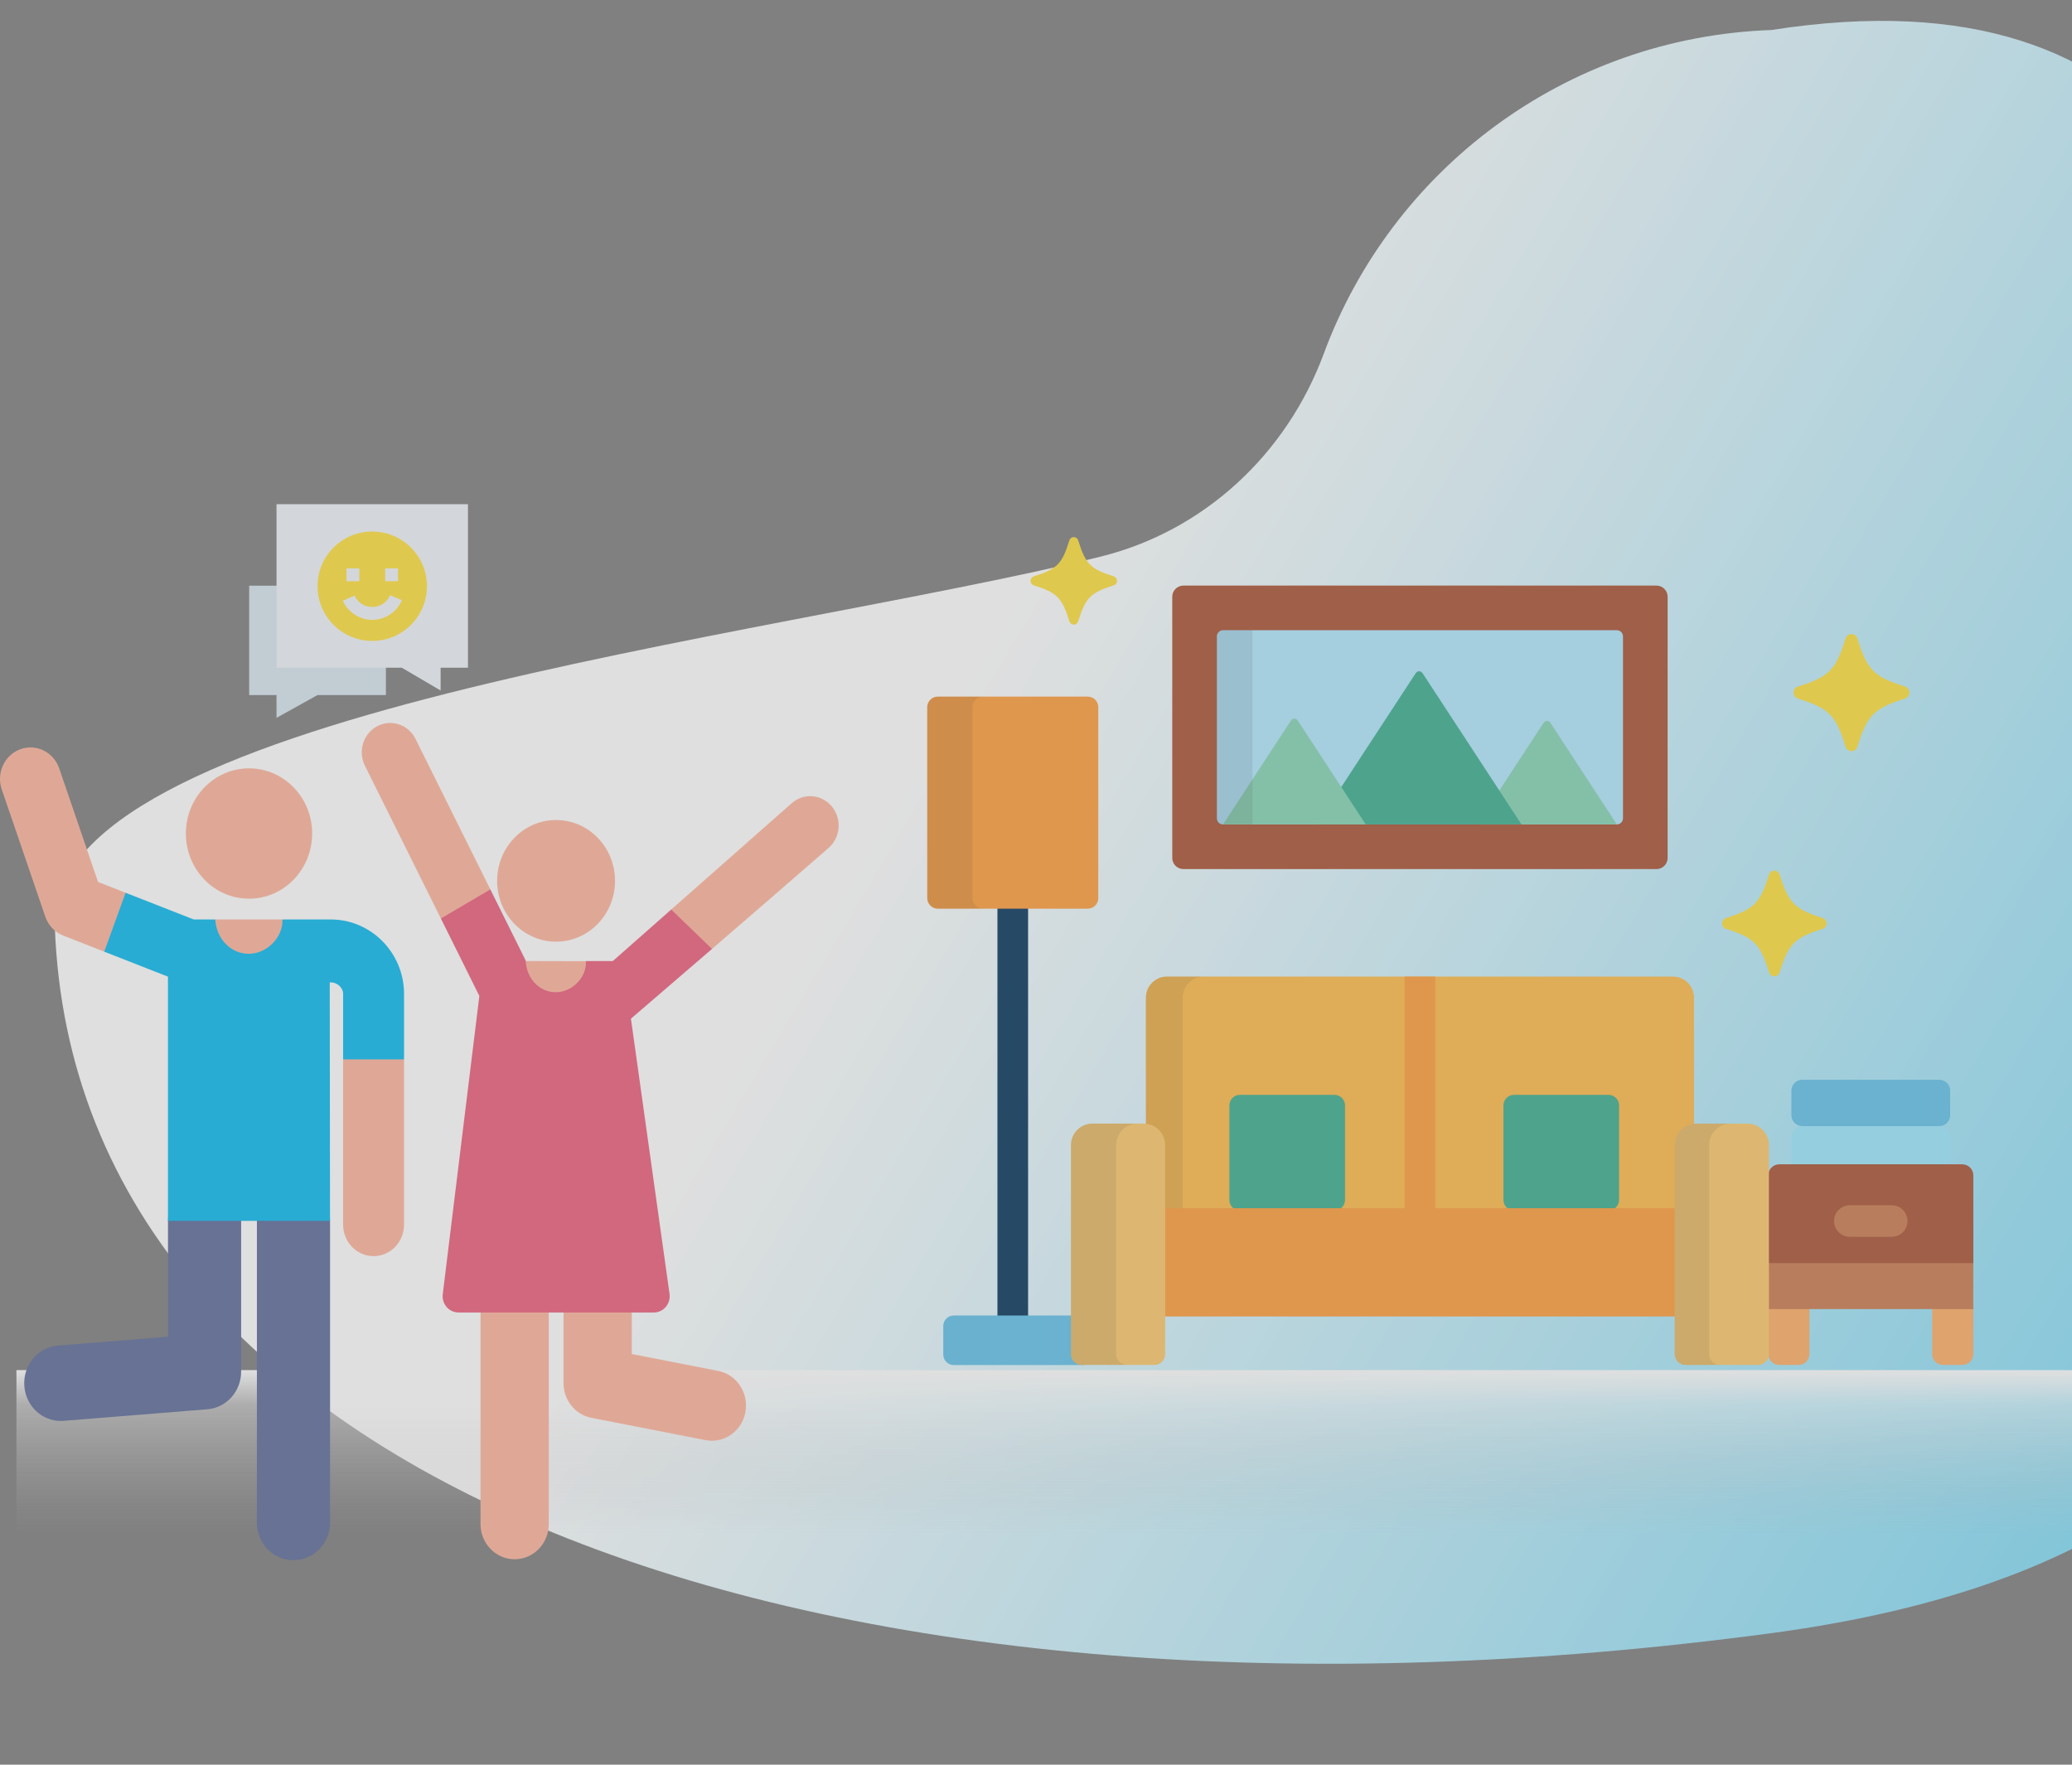 <svg width="378" height="322" viewBox="0 0 378 322" fill="none" xmlns="http://www.w3.org/2000/svg">
<rect x="0" y="0" width="378" height="322" fill="#808080" stroke="none"/>
<g opacity="0.75">
<path d="M10.001 168.999C13.629 271.999 151.664 320.998 323.164 297.999C450.603 280.909 421.619 192.5 428.013 178.161C428.013 178.161 425.515 162.343 421.619 155.03C414.684 142.012 412.54 126.984 415.243 112.484C416.351 106.538 416.874 100.395 416.753 94.119C415.78 43.794 396.501 -5.999 323.165 5.475C285.387 6.805 253.846 31.128 241.507 64.518C234.731 82.855 219.632 96.948 200.645 101.602C138.802 116.761 8.642 130.426 10.001 168.999Z" fill="url(#paint0_linear_766_1721)"/>
<rect x="3" y="250" width="414" height="72" fill="url(#paint1_linear_766_1721)"/>
<path d="M355.775 213.662V207.43C355.775 206.343 354.885 205.453 353.798 205.453H328.787C327.699 205.453 326.81 206.343 326.81 207.43V213.662H355.775Z" fill="#9CE8FF"/>
<path d="M322.585 237.651V247.076C322.585 248.164 323.475 249.054 324.563 249.054H328.125C329.212 249.054 330.102 248.164 330.102 247.076V237.651H322.585Z" fill="#FFAF68"/>
<path d="M352.481 247.076C352.481 248.164 353.371 249.054 354.459 249.054H358.021C359.108 249.054 359.998 248.164 359.998 247.076V237.651H352.482V247.076H352.481Z" fill="#FFAF68"/>
<path d="M359.996 229.212H322.584V238.866H359.996V229.212Z" fill="#CB7C52"/>
<path d="M357.987 212.45H324.597C323.49 212.45 322.585 213.355 322.585 214.462V230.475H359.999V214.462C359.999 213.355 359.094 212.45 357.987 212.45Z" fill="#AB5436"/>
<path d="M345.114 225.678H337.47C335.88 225.678 334.591 224.389 334.591 222.799C334.591 221.208 335.88 219.919 337.47 219.919H345.114C346.704 219.919 347.993 221.208 347.993 222.799C347.993 224.389 346.704 225.678 345.114 225.678Z" fill="#CB7C52"/>
<path d="M187.557 241.279V160.65C187.557 159.105 186.306 157.854 184.761 157.854C183.217 157.854 181.966 159.105 181.966 160.65V241.279H187.557Z" fill="#08375E"/>
<path d="M197.859 240.036H174.004C172.948 240.036 172.084 240.9 172.084 241.955V247.161C172.084 248.217 172.948 249.081 174.004 249.081H197.859V240.036Z" fill="#63C3EA"/>
<g opacity="0.1">
<path opacity="0.1" d="M180.486 247.162V241.956C180.486 240.9 181.349 240.036 182.405 240.036H174.004C172.948 240.036 172.084 240.9 172.084 241.956V247.162C172.084 248.217 172.948 249.081 174.004 249.081H182.405C181.349 249.081 180.486 248.217 180.486 247.162Z" fill="#231F20"/>
</g>
<path d="M200.365 163.883C200.365 164.939 199.501 165.803 198.445 165.803H171.078C170.022 165.803 169.158 164.939 169.158 163.883V129.03C169.158 127.973 170.022 127.11 171.078 127.11H198.445C199.5 127.11 200.364 127.973 200.364 129.03L200.365 163.883Z" fill="#FF9F3D"/>
<path opacity="0.1" d="M177.414 163.883V129.03C177.414 127.973 178.278 127.11 179.334 127.11H171.078C170.022 127.11 169.158 127.973 169.158 129.03V163.883C169.158 164.939 170.022 165.803 171.078 165.803H179.334C178.278 165.803 177.414 164.939 177.414 163.883Z" fill="#231F20"/>
<path d="M305.199 178.19H212.888C210.776 178.19 209.048 179.918 209.048 182.03V220.877H309.039V182.03C309.039 179.918 307.312 178.19 305.199 178.19Z" fill="#FFBB4A"/>
<path opacity="0.1" d="M219.59 178.19H212.888C210.776 178.19 209.048 179.918 209.048 182.03V220.877H215.75V182.03C215.75 179.918 217.478 178.19 219.59 178.19Z" fill="#231F20"/>
<path d="M261.839 178.192H256.248V220.878H261.839V178.192Z" fill="#FF9F3D"/>
<path d="M245.373 218.957C245.373 220.013 244.509 220.877 243.453 220.877H226.201C225.145 220.877 224.281 220.013 224.281 218.957V201.691C224.281 200.635 225.145 199.771 226.201 199.771H243.453C244.509 199.771 245.373 200.635 245.373 201.691V218.957Z" fill="#3EAF91"/>
<path d="M295.368 218.957C295.368 220.013 294.504 220.877 293.448 220.877H276.196C275.14 220.877 274.276 220.013 274.276 218.957V201.691C274.276 200.635 275.14 199.771 276.196 199.771H293.448C294.504 199.771 295.368 200.635 295.368 201.691V218.957Z" fill="#3EAF91"/>
<path d="M309.038 220.458H209.048V240.213H309.038V220.458Z" fill="#FF9F3D"/>
<path d="M208.657 205.022H199.283C197.135 205.022 195.377 206.781 195.377 208.93V247.098C195.377 248.173 196.255 249.053 197.33 249.053H210.61C211.684 249.053 212.563 248.173 212.563 247.098V208.93C212.563 206.781 210.805 205.022 208.657 205.022Z" fill="#FCC96C"/>
<path opacity="0.1" d="M203.618 247.099V208.931C203.618 206.781 205.376 205.023 207.524 205.023H199.283C197.135 205.023 195.377 206.782 195.377 208.931V247.099C195.377 248.174 196.255 249.054 197.33 249.054H205.571C204.497 249.054 203.618 248.174 203.618 247.099Z" fill="#231F20"/>
<path d="M318.803 205.023H309.429C307.281 205.023 305.523 206.782 305.523 208.931V247.099C305.523 248.174 306.402 249.054 307.477 249.054H320.757C321.831 249.054 322.71 248.174 322.71 247.099V208.931C322.71 206.782 320.952 205.023 318.803 205.023Z" fill="#FCC96C"/>
<path opacity="0.1" d="M311.809 247.099V208.931C311.809 206.781 313.566 205.023 315.714 205.023H309.429C307.281 205.023 305.523 206.782 305.523 208.931V247.099C305.523 248.174 306.402 249.054 307.477 249.054H313.761C312.687 249.054 311.809 248.174 311.809 247.099Z" fill="#231F20"/>
<path d="M302.193 106.849H215.894C214.774 106.849 213.858 107.765 213.858 108.886V156.544C213.858 157.665 214.774 158.581 215.894 158.581H302.193C303.312 158.581 304.228 157.665 304.228 156.544V108.886C304.228 107.765 303.312 106.849 302.193 106.849Z" fill="#AB5436"/>
<path d="M223.118 150.433C222.503 150.433 222 149.93 222 149.315V116.114C222 115.499 222.503 114.996 223.118 114.996H294.969C295.584 114.996 296.087 115.499 296.087 116.114V149.315C296.087 149.93 295.584 150.433 294.969 150.433H223.118Z" fill="#B1E8FF"/>
<path d="M323.698 178.149C323.25 178.149 322.854 177.854 322.723 177.422C321.121 172.22 320.021 171.107 314.878 169.487C314.451 169.352 314.16 168.953 314.16 168.499C314.16 168.047 314.451 167.646 314.878 167.512C320.021 165.892 321.121 164.78 322.723 159.577C322.855 159.145 323.25 158.85 323.698 158.85C324.147 158.85 324.541 159.145 324.675 159.577C326.277 164.78 327.374 165.892 332.517 167.512C332.945 167.646 333.236 168.047 333.236 168.499C333.236 168.953 332.945 169.352 332.517 169.487C327.374 171.107 326.277 172.22 324.675 177.422C324.541 177.854 324.147 178.149 323.698 178.149Z" fill="#FFE03D"/>
<path d="M337.772 137.062C337.276 137.062 336.838 136.737 336.692 136.257C334.919 130.496 333.701 129.264 328.005 127.469C327.532 127.32 327.21 126.878 327.21 126.376C327.21 125.875 327.532 125.431 328.005 125.282C333.7 123.489 334.919 122.257 336.692 116.494C336.838 116.016 337.276 115.69 337.772 115.69C338.269 115.69 338.706 116.016 338.854 116.494C340.628 122.257 341.845 123.489 347.54 125.282C348.014 125.431 348.335 125.875 348.335 126.376C348.335 126.878 348.014 127.32 347.54 127.469C341.845 129.264 340.628 130.496 338.854 136.257C338.706 136.737 338.269 137.062 337.772 137.062Z" fill="#FFE03D"/>
<path d="M195.893 113.97C195.522 113.97 195.195 113.726 195.085 113.368C193.76 109.063 192.85 108.142 188.594 106.802C188.241 106.691 188 106.36 188 105.984C188 105.611 188.241 105.279 188.594 105.168C192.85 103.827 193.76 102.908 195.085 98.601C195.195 98.244 195.522 98.001 195.893 98.001C196.264 98.001 196.59 98.244 196.701 98.601C198.027 102.908 198.935 103.827 203.191 105.168C203.545 105.279 203.785 105.611 203.785 105.984C203.785 106.36 203.545 106.691 203.191 106.802C198.935 108.143 198.027 109.063 196.701 113.368C196.59 113.726 196.264 113.97 195.893 113.97Z" fill="#FFE03D"/>
<path d="M281.557 131.956L269.475 150.434H294.968L282.885 131.956C282.52 131.398 281.921 131.398 281.557 131.956Z" fill="#86D5B5"/>
<path d="M258.234 122.895L240.226 150.433H277.57L259.562 122.895C259.197 122.336 258.599 122.336 258.234 122.895Z" fill="#3EAF91"/>
<path d="M235.47 131.544L223.117 150.433H249.15L236.798 131.544C236.433 130.985 235.835 130.985 235.47 131.544Z" fill="#86D5B5"/>
<path opacity="0.1" d="M223.118 114.996C222.503 114.996 222 115.499 222 116.114V149.315C222 149.93 222.503 150.433 223.118 150.433H228.484V114.996H223.118Z" fill="#231F20"/>
<path d="M355.775 203.498C355.775 204.586 354.885 205.477 353.798 205.477H328.787C327.699 205.477 326.81 204.586 326.81 203.498V199C326.81 197.912 327.699 197.022 328.787 197.022H353.798C354.885 197.022 355.775 197.912 355.775 199V203.498Z" fill="#63C3EA"/>
<path d="M70.403 121.835V126.824H57.93L50.446 130.985V126.824H45.457V106.868H50.446L70.403 121.835Z" fill="#D8E5EF"/>
<path d="M85.37 92V121.835H80.381V125.996L73.296 121.835H50.446V92H85.37Z" fill="#EFF4F9"/>
<path d="M67.908 116.946C73.419 116.946 77.886 112.478 77.886 106.968C77.886 101.457 73.419 96.989 67.908 96.989C62.397 96.989 57.93 101.457 57.93 106.968C57.93 112.478 62.397 116.946 67.908 116.946Z" fill="#FFE03D"/>
<path d="M73.313 109.517C72.392 111.692 70.271 113.099 67.908 113.099C65.595 113.099 63.491 111.734 62.549 109.621L64.685 108.668C65.251 109.939 66.517 110.76 67.908 110.76C69.329 110.76 70.606 109.914 71.159 108.605L73.313 109.517Z" fill="#EFF4F9"/>
<path d="M70.267 103.715H72.605V106.053H70.267V103.715Z" fill="#EFF4F9"/>
<path d="M63.211 103.715H65.55V106.053H63.211V103.715Z" fill="#EFF4F9"/>
<path d="M11.083 259.278C7.633 259.278 4.712 256.536 4.439 252.926C4.154 249.135 6.899 245.822 10.572 245.527L30.648 243.913V222.763C30.648 218.961 33.635 215.877 37.319 215.877C41.003 215.877 43.99 218.961 43.99 222.763V250.283C43.99 253.879 41.31 256.869 37.837 257.148L11.608 259.257C11.432 259.271 11.257 259.278 11.083 259.278Z" fill="#5F6E9B"/>
<path d="M53.54 284.689C49.856 284.689 46.869 281.606 46.869 277.803V222.763C46.869 218.961 49.856 215.877 53.54 215.877C57.224 215.877 60.211 218.961 60.211 222.763V277.803C60.211 281.606 57.224 284.689 53.54 284.689Z" fill="#5F6E9B"/>
<path d="M45.429 163.982C51.792 163.982 56.95 158.657 56.95 152.089C56.95 145.521 51.792 140.196 45.429 140.196C39.066 140.196 33.908 145.521 33.908 152.089C33.908 158.657 39.066 163.982 45.429 163.982Z" fill="#FFB69E"/>
<path d="M51.677 169.002L51.53 167.772H39.276L39.136 169.098C38.728 172.955 41.654 176.323 45.412 176.323C49.208 176.323 52.146 172.89 51.677 169.002Z" fill="#FFB69E"/>
<path d="M62.594 193.31V223.469C62.594 226.638 65.083 229.207 68.153 229.207C71.223 229.207 73.711 226.638 73.711 223.469V193.307L67.842 191.979L62.594 193.31Z" fill="#FFB69E"/>
<path d="M22.911 162.901L17.889 160.931L10.802 140.21C9.78 137.222 6.604 135.655 3.71 136.71C0.815 137.765 -0.703 141.043 0.319 144.031L8.264 167.261C8.808 168.853 10.003 170.116 11.532 170.715L19.021 173.651L23.599 169.068L22.911 162.901Z" fill="#FFB69E"/>
<path d="M60.351 167.772H51.529C51.637 171.161 48.585 174.036 45.398 174.036C41.983 174.036 39.452 171.172 39.275 167.772H35.336L22.911 162.9L19.02 173.651L30.643 178.208V222.763H60.208L60.157 179.249H60.352C61.52 179.249 62.589 180.246 62.594 181.312V193.31C62.61 193.31 62.626 193.308 62.643 193.308H73.711V181.284C73.675 173.833 67.682 167.772 60.351 167.772Z" fill="#0BBBEF"/>
<path d="M93.89 284.512C90.45 284.512 87.662 281.634 87.662 278.084V226.699C87.662 223.149 90.45 220.271 93.89 220.271C97.329 220.271 100.117 223.149 100.117 226.699V278.084C100.117 281.634 97.329 284.512 93.89 284.512Z" fill="#FFB69E"/>
<path d="M128.71 262.78L107.875 258.707C104.934 258.132 102.806 255.48 102.806 252.391V226.699C102.806 223.149 105.594 220.271 109.033 220.271C112.473 220.271 115.261 223.149 115.261 226.699V247.066L131.027 250.147C134.406 250.808 136.627 254.171 135.987 257.66C135.348 261.143 132.093 263.442 128.71 262.78Z" fill="#FFB69E"/>
<path d="M89.454 162.289L75.802 134.826C74.494 132.193 71.365 131.154 68.816 132.505C66.266 133.856 65.259 137.085 66.567 139.717L80.428 167.599L86.81 167.715L89.454 162.289Z" fill="#FFB69E"/>
<path d="M106.969 175.754L106.896 175.386L95.952 175.36L95.859 175.887C95.232 179.47 97.899 182.766 101.427 182.766C105.008 182.766 107.688 179.375 106.969 175.754Z" fill="#FFB69E"/>
<path d="M151.755 147.149C149.892 144.9 146.616 144.635 144.437 146.558L122.454 165.957L124.379 171.378L129.893 173.148C137.042 166.983 145.32 159.826 151.182 154.702C153.361 152.779 153.617 149.397 151.755 147.149Z" fill="#FFB69E"/>
<path d="M115.102 185.878C115.102 185.878 121.768 180.154 129.893 173.148L122.454 165.958L111.8 175.36H106.894C106.895 175.369 106.896 175.378 106.897 175.387C107.029 178.446 104.279 181.051 101.409 181.051C98.332 181.051 96.054 178.456 95.921 175.387C95.92 175.358 95.923 175.329 95.922 175.301L89.454 162.289L80.428 167.599L87.449 181.725L80.791 235.998C80.485 237.821 81.852 239.486 83.632 239.486H119.29C121.079 239.486 122.437 237.821 122.131 235.998L115.102 185.878Z" fill="#EC607E"/>
<path d="M109.052 168.575C113.251 164.24 113.251 157.211 109.052 152.876C104.852 148.541 98.043 148.541 93.843 152.876C89.643 157.211 89.643 164.24 93.843 168.575C98.043 172.911 104.852 172.911 109.052 168.575Z" fill="#FFB69E"/>
</g>
<defs>
<linearGradient id="paint0_linear_766_1721" x1="627.332" y1="364.619" x2="189.099" y2="103.003" gradientUnits="userSpaceOnUse">
<stop stop-color="#0BBBEF"/>
<stop offset="1" stop-color="white"/>
</linearGradient>
<linearGradient id="paint1_linear_766_1721" x1="210" y1="250" x2="210" y2="280" gradientUnits="userSpaceOnUse">
<stop stop-color="white"/>
<stop offset="0.211" stop-color="white" stop-opacity="0.474"/>
<stop offset="1" stop-color="#C4C4C4" stop-opacity="0"/>
</linearGradient>
</defs>
</svg>
